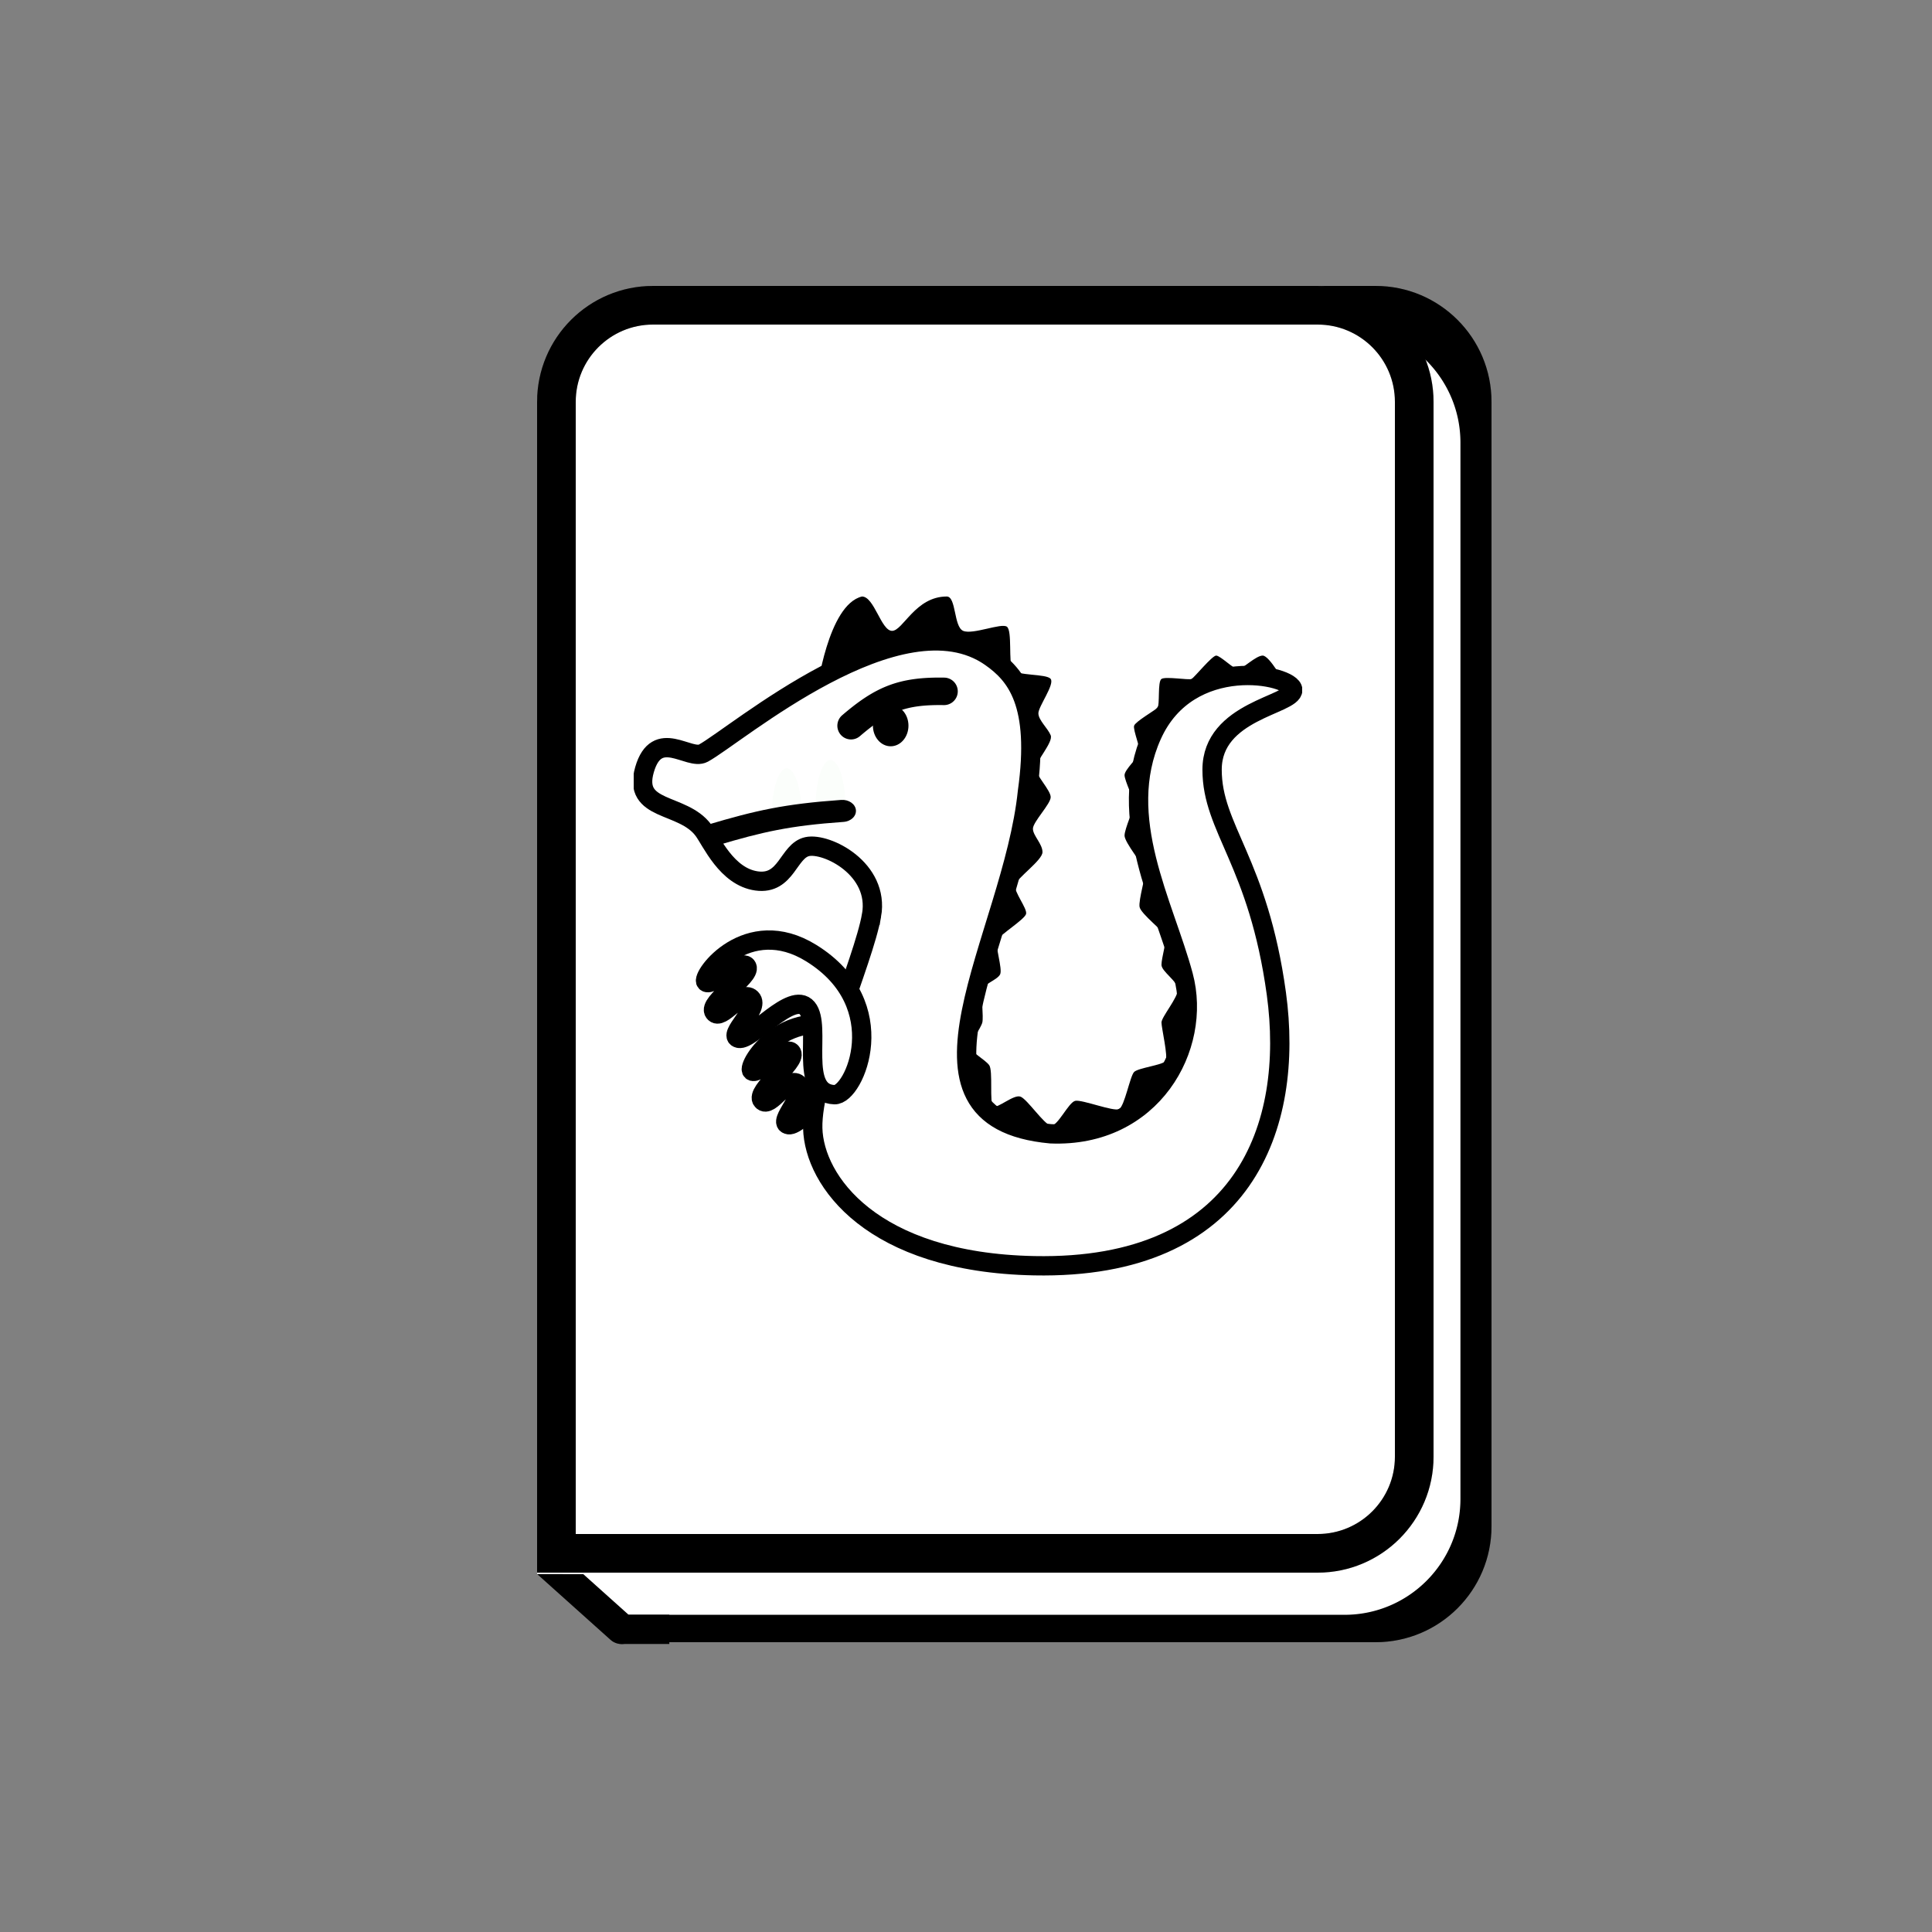 <svg xmlns="http://www.w3.org/2000/svg" width="500" height="500" fill="none" xmlns:v="https://vecta.io/nano"><rect width="100%" height="100%" fill="#808080" stroke="none"/><g fill="#000"><use href="#B"/><use href="#B" fill-opacity=".2"/></g><path d="M145.731 114.559c0-16.569 13.432-30 30-30H347.96c16.568 0 30 13.432 30 30V387.91c0 16.568-13.432 30-30 30H155.731a10 10 0 0 1-10-10V114.559z" fill="#fff"/><g fill="#000" fill-rule="evenodd"><use href="#C"/><use href="#C" fill-opacity=".2"/></g><path d="M139 106c0-17.673 14.327-32 32-32h168.229c17.674 0 32 14.327 32 32v269.351c0 17.673-14.326 32-32 32H139V106z" fill="#fff"/><g stroke="#000" stroke-width="10"><use href="#D"/><use href="#D" stroke-opacity=".2"/></g><g clip-path="url(#A)"><path d="M223.077 154.374c-8.848 2.134-11.679 24.539-11.679 24.539l25.483-6.757 22.298 11.025-3.186 34.496-15.572 55.124 17.696 27.74 41.765-9.602 13.095-26.317-9.556-38.409 1.416-39.832 16.635-6.757 10.972-2.845s-3.894-7.113-5.664-7.113-5.308 3.557-6.37 3.557-4.601-3.557-5.663-3.557-5.663 5.691-6.371 6.046-6.725-.711-7.787 0-.354 6.757-1.061 7.469-5.663 3.556-6.017 4.623 1.77 6.046 1.415 7.113-3.893 4.267-3.893 5.69 2.478 6.402 2.478 7.468-2.478 6.402-2.478 8.18 4.955 7.824 5.309 8.891-1.77 7.824-1.416 9.602 6.371 6.402 6.725 7.468-1.062 5.691-1.062 7.469 4.248 4.267 4.248 6.401-4.248 7.113-4.248 8.536 1.77 8.891 1.062 9.957-7.079 1.779-8.14 2.845-2.478 8.891-3.893 9.603-9.557-2.489-11.327-2.134-4.601 6.757-6.37 6.401-6.017-6.756-7.787-7.468-6.017 3.201-7.078 2.489 0-9.246-1.063-10.669-4.954-3.556-4.954-4.623 2.831-4.979 3.185-6.401-.354-7.113 0-8.536 3.893-2.489 4.601-3.912-1.416-7.468-.708-8.891 7.079-5.334 7.433-6.757-3.186-5.69-2.831-7.468 7.078-6.402 7.078-8.535-2.477-4.268-2.477-6.046 4.601-6.402 4.601-8.18-3.894-5.69-3.894-7.468 4.602-6.757 3.894-8.536-3.186-3.912-3.186-5.69 4.248-7.468 3.186-8.891-8.849-.711-9.911-2.489 0-9.958-1.415-11.025-8.849 2.134-11.326 1.067-1.77-8.891-4.247-8.891c-8.141 0-11.327 8.891-14.158 8.891s-4.601-8.891-7.787-8.891z" fill="#000"/><g fill="#fff" stroke="#000" stroke-width="5"><path d="M221.187 281.984c4.217 4.328-.88 22.172 8.677 21.83 5.164-.184 13.568-23.455-8.636-36.096-17.333-9.074-28.173 8.12-26.651 9.435s9.069-7.081 10.308-4.675-9.57 9.97-7.625 12.324 6.624-6.546 9.274-4.243-5.661 10.041-2.432 10.518 12.868-13.42 17.085-9.093z"/><path d="M225.558 236.882c2.123-12.092-11.68-18.849-16.635-17.782s-5.312 9.958-13.096 8.891-11.683-10.314-13.803-13.159c-5.392-7.233-18.408-4.623-15.222-15.648s11.55-2.269 15.222-4.267c8.493-4.623 50.965-41.207 74.326-24.895 6.724 4.695 12.739 12.092 9.557 34.853-3.897 37.697-36.813 84.641 6.016 88.554 26.192 1.066 39.284-22.406 34.329-40.899s-17.691-40.898-8.137-62.236 36.455-15.649 36.455-11.737-20.882 5.335-20.882 20.627 11.948 23.828 16.635 57.969-8.14 71.483-62.647 70.417c-42.118-.825-56.983-22.05-57.337-35.565s13.095-43.032 15.219-55.123z"/><path d="M208.893 260.901c3.893 4.623-2.477 22.049 7.079 22.405 5.164.192 15.459-23.319-6.009-36.63-16.632-10.314-28.684 6.045-27.261 7.467s9.556-6.401 10.618-3.911-10.264 9.246-8.494 11.735 7.078-6.045 9.556-3.556-6.371 9.602-3.186 10.314 13.804-12.448 17.697-7.824z"/></g><g fill="#000"><path d="M230.51 193.138c2.541 0 4.601-2.389 4.601-5.335s-2.06-5.334-4.601-5.334-4.601 2.388-4.601 5.334 2.06 5.335 4.601 5.335z"/><path fill-rule="evenodd" d="M232.433 184.063c-3.096 1.179-6.019 3.145-9.893 6.459a3.53 3.53 0 0 1-4.989-.403 3.57 3.57 0 0 1 .401-5.013c4.116-3.522 7.764-6.091 11.972-7.694 4.227-1.61 8.74-2.139 14.448-2.045a3.55 3.55 0 1 1-.117 7.112c-5.22-.087-8.745.412-11.822 1.584z"/></g><g fill="#fbfefb"><use href="#E"/><path d="M218.83 209.142c0-3.302-.41-6.468-1.14-8.802s-1.721-3.646-2.753-3.646-2.023 1.312-2.753 3.646-1.141 5.5-1.141 8.802h7.787z"/></g><path fill-rule="evenodd" d="M181.317 213.984l1.739-.519c12.47-3.714 19.967-5.411 34.646-6.446 1.934-.137 3.638 1.027 3.805 2.598s-1.264 2.956-3.197 3.092c-13.93.982-20.812 2.538-32.835 6.119l-.792.236c-.45-.705-.858-1.38-1.23-1.996-.552-.912-1.023-1.691-1.429-2.236-.223-.299-.459-.581-.707-.848z" fill="#000"/></g><defs><clipPath id="A"><path fill="#fff" transform="translate(164 148)" d="M0 0h173v186H0z"/></clipPath><path id="B" d="M154 104c0-16.568 13.431-30 30-30h172c16.569 0 30 13.432 30 30v291c0 16.569-13.431 30-30 30H169c-8.284 0-15-6.716-15-15V104z"/><path id="C" d="M158.017 424.395L139 407.35h11.899l11.78 10.558h10.538v7.542H161.67c-1.29.188-2.659-.164-3.653-1.055z"/><path id="D" d="M169 79h172c13.807 0 25 11.193 25 25v273c0 13.807-11.193 25-25 25H144V104c0-13.807 11.193-25 25-25z"/><path id="E" d="M207.504 211.276c0-3.302-.41-6.468-1.14-8.802s-1.721-3.646-2.753-3.646-2.023 1.312-2.753 3.646-1.141 5.5-1.141 8.802h7.787z"/></defs></svg>
